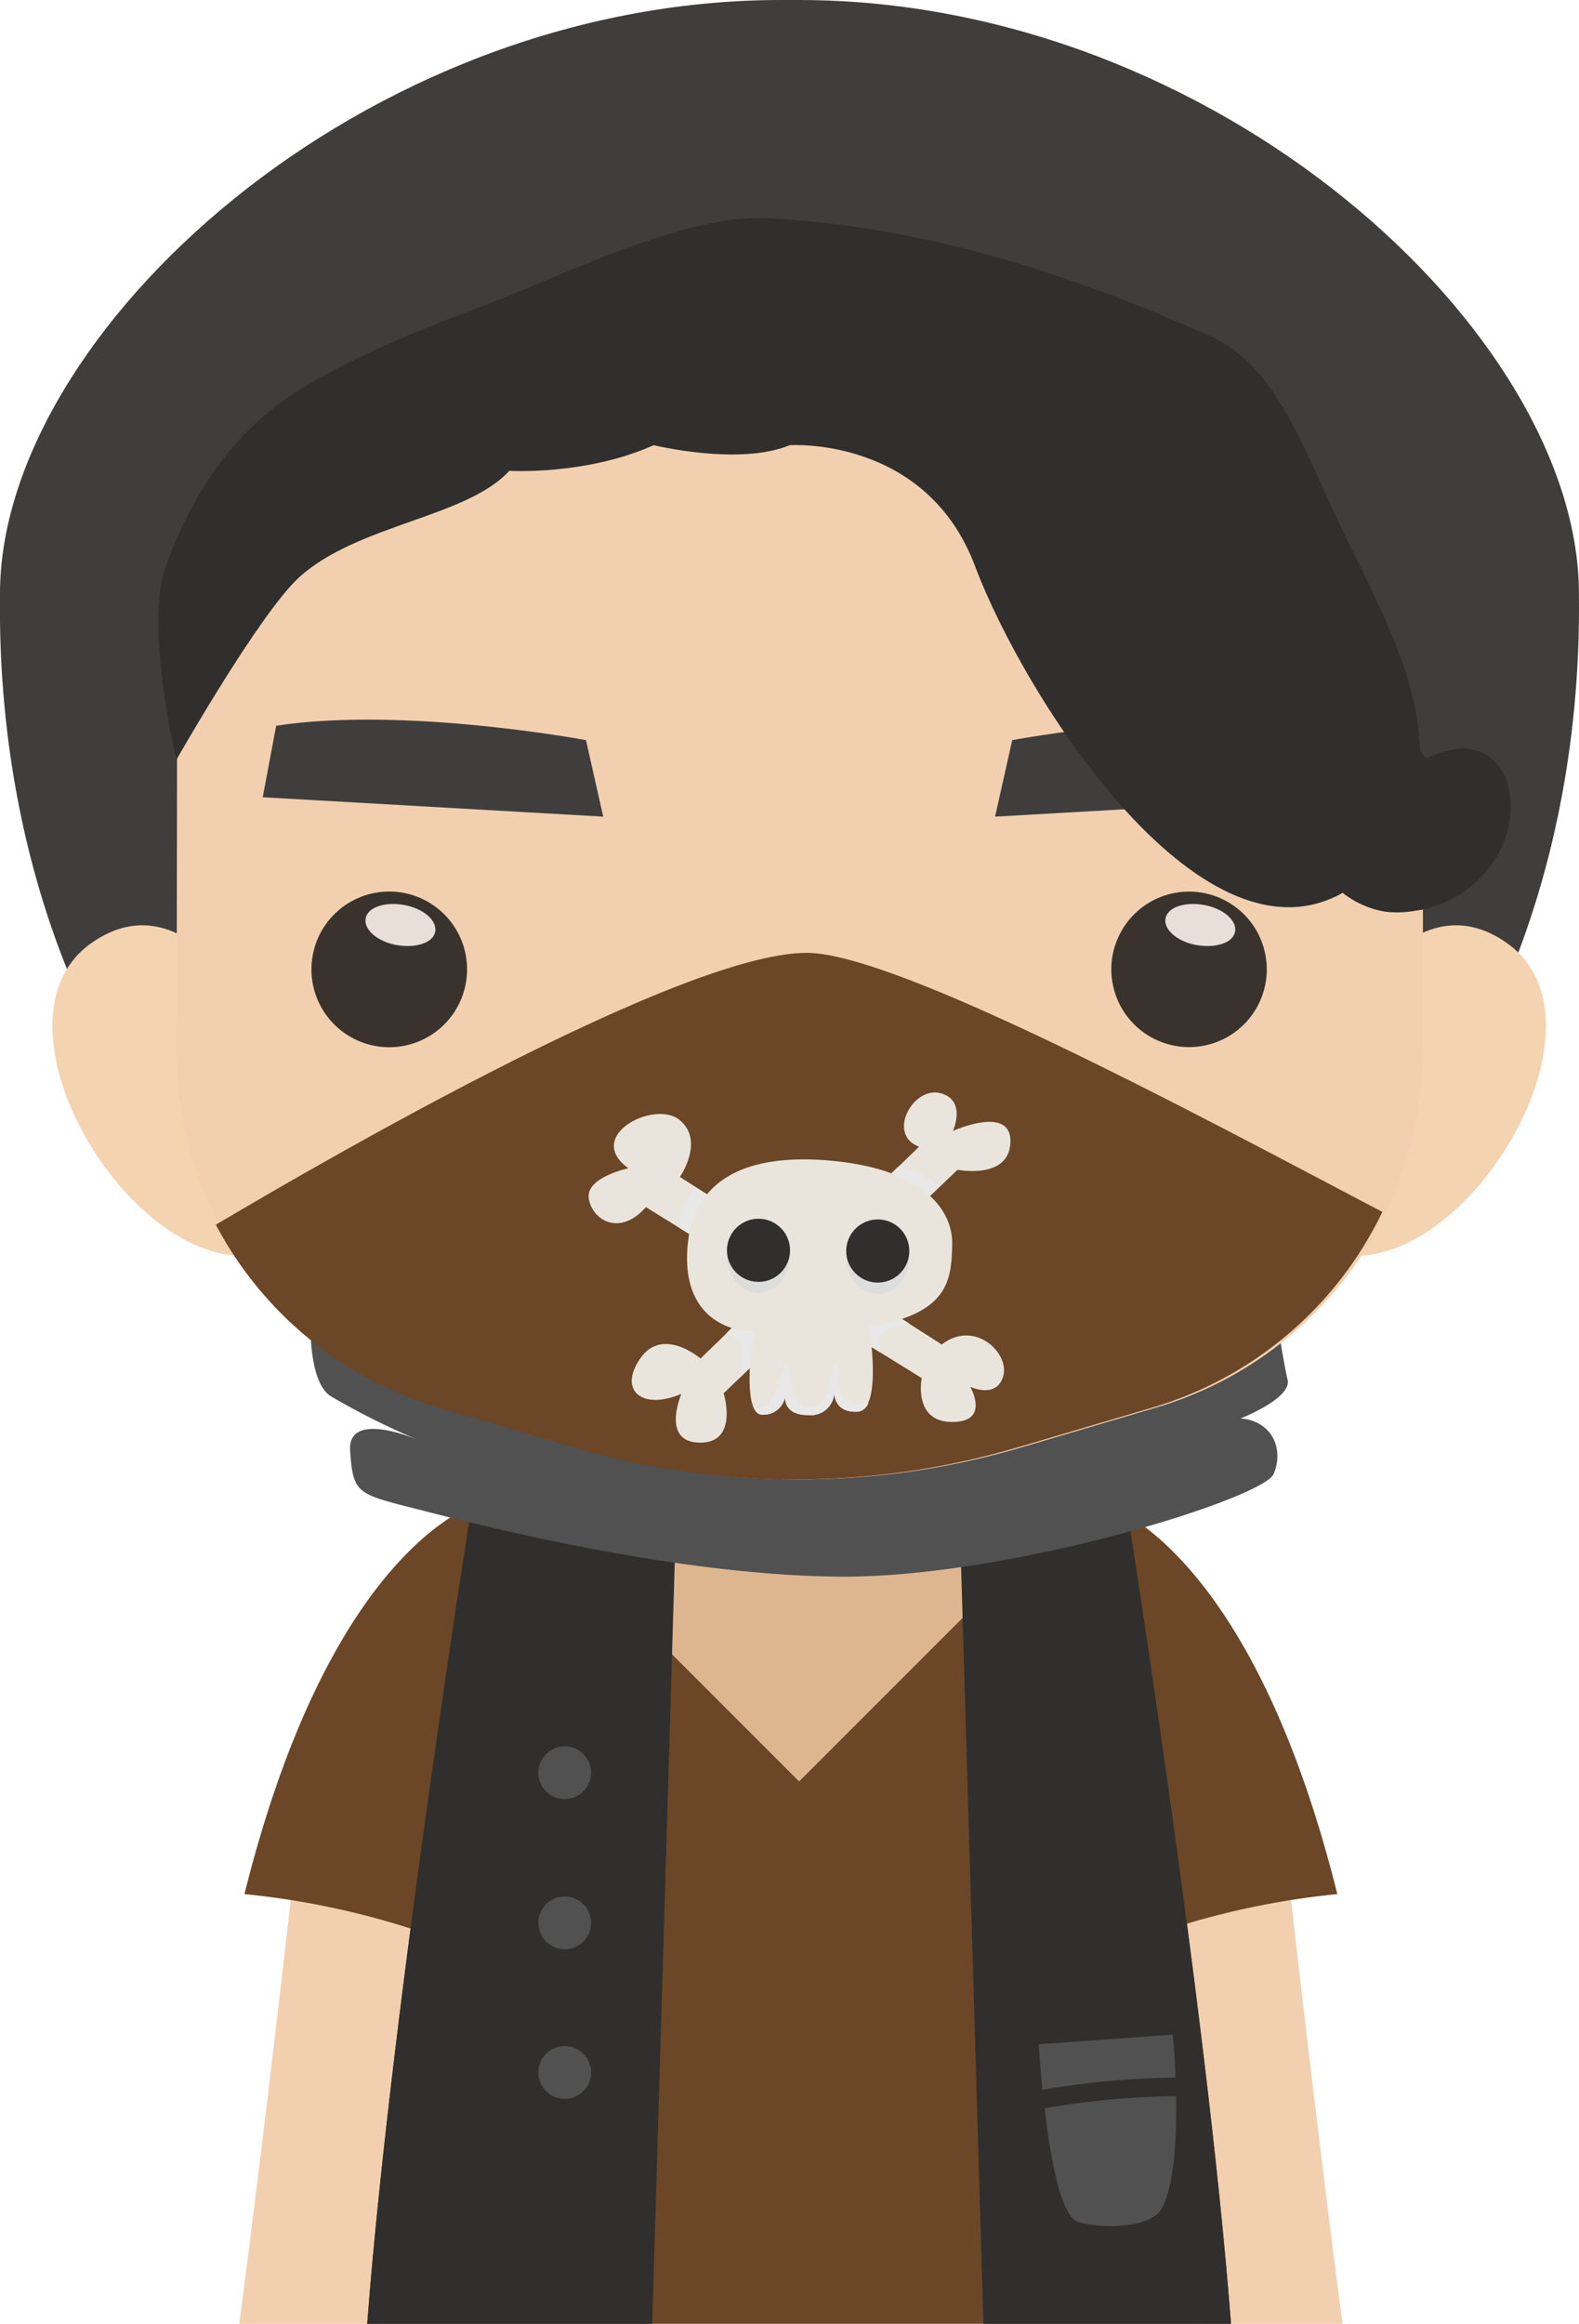 <svg xmlns="http://www.w3.org/2000/svg" viewBox="0 0 176.74 260.02"><defs><style>.cls-1{fill:#3f3e3d;}.cls-2{fill:#f2d0af;}.cls-3{fill:#6b4627;}.cls-4{fill:#ddb58e;}.cls-5{fill:#302f2d;}.cls-6{fill:#515151;}.cls-7{fill:#f4d3b0;}.cls-8{fill:#3a332d;}.cls-9{fill:#e8dfd9;}.cls-10{fill:#eae5dc;}.cls-11{fill:#e8e8e8;}.cls-12{fill:#ddd;}</style></defs><title>资源 227</title><g id="图层_2" data-name="图层 2"><g id="Layer_1" data-name="Layer 1"><path class="cls-1" d="M176.73,66.41C176.73,37.27,136.14,0,89.41,0l-1,0-1,0C40.6,0,0,37.27,0,66.41c-.46,35.46,14.72,55.88,14.72,55.88s34.67,4.59,70.79,6.58v.3l2.85-.14,2.84.14v-.3c36.13-2,70.8-6.58,70.8-6.58S177.19,101.87,176.73,66.41Z"/><path class="cls-2" d="M128.05,208.34,134.56,260h15.71c-3.17-24-6.57-54.55-6.57-54.55Z"/><path class="cls-3" d="M122.75,167.92s16.86,3.65,26.94,44a89.94,89.94,0,0,0-25.21,6.26S110.7,167.14,122.75,167.92Z"/><path class="cls-2" d="M49,208.34,42.49,260H26.78c3.17-24,6.57-54.55,6.57-54.55Z"/><path class="cls-3" d="M54.3,167.92s-16.86,3.65-26.94,44a89.83,89.83,0,0,1,25.2,6.26S66.34,167.14,54.3,167.92Z"/><path class="cls-3" d="M53.26,165.53S43.85,223.9,41.1,260h96.69c-2.75-36.12-12.16-94.49-12.16-94.49H53.26Z"/><rect class="cls-4" x="73.63" y="161.14" width="31.64" height="31.64" transform="translate(-98.93 115.07) rotate(-45)"/><path class="cls-5" d="M41.1,260H73l2.8-94.49H53.26S43.85,223.9,41.1,260Z"/><path class="cls-5" d="M125.63,165.53H107.29L110.08,260h27.71C135,223.9,125.63,165.53,125.63,165.53Z"/><path class="cls-6" d="M66.16,198.33a2.95,2.95,0,1,1-2.94-2.94A2.95,2.95,0,0,1,66.16,198.33Z"/><path class="cls-6" d="M66.16,215.13a2.95,2.95,0,1,1-2.94-2.94A2.94,2.94,0,0,1,66.16,215.13Z"/><path class="cls-6" d="M66.16,231.93a2.95,2.95,0,1,1-2.94-3A2.94,2.94,0,0,1,66.16,231.93Z"/><path class="cls-6" d="M116.93,235.89c.63,5.49,1.81,12.2,3.79,12.73,3.39.91,8.16.44,9.26-1.43,1.49-2.56,1.74-8.12,1.66-12.66A89.33,89.33,0,0,0,116.93,235.89Z"/><path class="cls-6" d="M131.58,232.45c-.11-2.79-.31-4.81-.31-4.81l-15,1.08s.12,2.19.41,5.1A93.78,93.78,0,0,1,131.58,232.45Z"/><path class="cls-6" d="M34.89,144.46s-1,9.64,2.09,11.73a83.09,83.09,0,0,0,9.9,4.95s-8-3.52-7.69,1.18.78,4.82,6.91,6.38,28.29,7.44,47.46,7.7,47.84-8.74,49-11.48-.1-5.92-3.7-6.22c0,0,5.78-2.25,5.26-4.34s-2.08-12.25-2.08-12.25Z"/><path class="cls-7" d="M27.6,112.31s-7.42-13.82-17.38-6.79c-13,9.17,5.86,39.66,20.51,34.39Z"/><path class="cls-7" d="M151.29,112.31s7.43-13.82,17.39-6.79c13,9.17-5.86,39.66-20.51,34.39Z"/><path class="cls-2" d="M129.39,157.49l-15,4.43a87.81,87.81,0,0,1-49.82,0l-15-4.43a41.63,41.63,0,0,1-29.82-39.92s.15-42.75,0-52.27c-.08-4.75,34.8-25.76,69.7-25.68,17.45,0,34.91,5.35,48,11.2s21.82,29.54,21.82,40.44v26.31A41.63,41.63,0,0,1,129.39,157.49Z"/><path class="cls-8" d="M34.86,108.45a8.71,8.71,0,1,0,8.7-8.7A8.71,8.71,0,0,0,34.86,108.45Z"/><path class="cls-9" d="M40.93,102.73c-.25,1.25,1.29,2.61,3.43,3s4.1-.22,4.35-1.47-1.29-2.6-3.44-3S41.18,101.49,40.93,102.73Z"/><circle class="cls-8" cx="133.1" cy="108.45" r="8.7" transform="translate(-21.36 33.48) rotate(-13.28)"/><path class="cls-9" d="M130.46,102.73c-.25,1.25,1.28,2.61,3.43,3s4.1-.22,4.35-1.47-1.29-2.6-3.44-3S130.71,101.49,130.46,102.73Z"/><path class="cls-1" d="M111.38,91.37l1.92-8.56S133.65,79,148,81.2l1.5,8Z"/><path class="cls-1" d="M67.52,91.37l-1.93-8.56S45.25,79,30.91,81.2l-1.5,8Z"/><path class="cls-3" d="M154.73,135.59c-16.95-8.85-52.13-28-63.57-28.94-12.61-1.05-52.1,21.55-67,30.38a41.63,41.63,0,0,0,25,20.46l15,4.43a87.81,87.81,0,0,0,49.82,0l15-4.43A41.61,41.61,0,0,0,154.73,135.59Z"/><path class="cls-10" d="M72.3,135.06l30.87,19.13s-1,4.88,3.37,4.91,2.06-3.94,2.06-3.94,2.93,1.4,3.69-1.17-3.19-6.42-6.88-3.56L76.1,131.68s2.8-4,0-6.35-10.8,1.75-5.76,5.38c0,0-4.79,1-4.44,3.37S69.32,138.44,72.3,135.06Z"/><path class="cls-11" d="M98.48,151.27a3.33,3.33,0,0,1,.19-2c.22-.49,1.32-.74,1.74-.82a8,8,0,0,0,1.31-.4L77.86,132.82a5.91,5.91,0,0,0-1.76,4.6L98.49,151.3S98.49,151.27,98.48,151.27Z"/><path class="cls-10" d="M78.41,152s-4.2-3.63-6.72-.05.13,5.89,4.58,4c0,0-2.35,5.42,2.06,5.46S81,155.88,81,155.88l26.18-25s5.79,1.15,5.92-3.09-6.44-1.25-6.44-1.25,1.6-3.48-1.44-4.24-6,4.64-2.35,6Z"/><path class="cls-11" d="M105.07,132.81a9.16,9.16,0,0,0-4.56-2.26L81.29,149.18c.85.19,1.66.56,1.72,1.53a21.32,21.32,0,0,1-.17,3.37Z"/><path class="cls-10" d="M84.33,149s-7.86.18-7.41-9,8.38-11.11,17.33-10,12.42,5.26,12.33,9.25-.37,7.73-9.29,9.19c0,0,1.52,9.35-1.3,9.51s-2.62-2.29-2.62-2.29a2.63,2.63,0,0,1-2.91,2.67c-3,0-2.57-2.23-2.57-2.23a2.47,2.47,0,0,1-2.65,2.19C82.91,158.08,84.33,149,84.33,149Z"/><path class="cls-11" d="M95,156.74c-1.35-.66-1.29-2.87-1.25-4.1.07-1.79-.89,2-1,2.49a3.7,3.7,0,0,1-.59,1.58,1.75,1.75,0,0,1-2.65.31,4.31,4.31,0,0,1-1-2.51c0-.15-.4-2.54-.61-1.91-.76,2.29-1.69,5.66-3.58,4.75.21.54.51.89.95.93a2.47,2.47,0,0,0,2.65-2.19s-.44,2.27,2.57,2.23a2.61,2.61,0,0,0,2.9-2.55c0,.48.17,2.31,2.63,2.17a1.43,1.43,0,0,0,1.19-1A2.78,2.78,0,0,1,95,156.74Z"/><path class="cls-12" d="M88.43,140.53c0,2.29-1.62,4.13-3.57,4.12s-3.52-1.88-3.5-4.17,1.62-4.14,3.57-4.12S88.44,138.24,88.43,140.53Z"/><path class="cls-12" d="M101.78,140.64c0,2.29-1.61,4.13-3.57,4.12s-3.51-1.89-3.49-4.18,1.62-4.13,3.56-4.11A3.87,3.87,0,0,1,101.78,140.64Z"/><path class="cls-5" d="M88.43,139.92a3.53,3.53,0,1,1-3.5-3.56A3.53,3.53,0,0,1,88.43,139.92Z"/><path class="cls-5" d="M101.78,140a3.53,3.53,0,1,1-3.5-3.56A3.52,3.52,0,0,1,101.78,140Z"/><path class="cls-5" d="M160.6,85.27s-1.65-.59-1.68-1.57c-.24-8.62-5.37-17.44-9.06-25.23-4-8.4-7.05-17.55-14.3-20.81-15.75-7.09-32.29-12.34-49.65-13.25-9.2-.49-22.93,6.42-31.66,9.74-7,2.65-14.62,5.63-21,9.64C26,48.36,21.35,55.49,18.51,63.52,16.17,70.13,19.75,85,19.75,85S29.08,68.59,33.5,64.58C40,58.67,52.28,57.89,57,52.68c0,0,8.6.52,16.17-2.87,0,0,9.6,2.34,15.23,0,0,0,15.27-1.05,20.75,13.56s25.81,46.67,42,36c0,0,12.77,6,15.9-6S160.6,85.27,160.6,85.27Z"/><path class="cls-5" d="M144.32,88.4a23.49,23.49,0,0,0,1,2.61,20.88,20.88,0,0,0,3.8,6.09,9.55,9.55,0,0,0,3.74,2.62,9.29,9.29,0,0,0,2.38.56,11.75,11.75,0,0,0,2.56-.18l1.23-.25,1.37-.51a4.87,4.87,0,0,0,1.23-.61,8.24,8.24,0,0,0,1.12-.69,10.37,10.37,0,0,0,3.43-4.24,8.45,8.45,0,0,0,.71-5.24,3.51,3.51,0,0,0-3-3l-1.2.07c-.4.07-.8.23-1.2.32a5.1,5.1,0,0,0-.56.16l-.62.28a9,9,0,0,0-1.16.57,6.28,6.28,0,0,0-3,3.13,3.89,3.89,0,0,0,.43,3.51,3.94,3.94,0,0,0,2.38,1.66,3.87,3.87,0,0,0,2-.16l.68-.28-.63.39a3.89,3.89,0,0,1-2.06.46,4.57,4.57,0,0,1-3-1.59,4.64,4.64,0,0,1-.93-4.35,7.65,7.65,0,0,1,3.38-4.11,10.38,10.38,0,0,1,5.58-1.89,11.25,11.25,0,0,1,1.7.38,5.1,5.1,0,0,1,1.51,1,4.74,4.74,0,0,1,1.08,1.42,5,5,0,0,1,.6,1.63,10.46,10.46,0,0,1-.77,6.56,12.42,12.42,0,0,1-4.16,5,12,12,0,0,1-1.43.85,6.79,6.79,0,0,1-1.44.63l-1.39.47c-.64.16-1.06.19-1.59.28a11.33,11.33,0,0,1-3,.06,10.48,10.48,0,0,1-2.78-.86,11,11,0,0,1-4-3.25A15.26,15.26,0,0,1,146,94.2a23.38,23.38,0,0,1-1.1-3.06A16.42,16.42,0,0,1,144.32,88.4Z"/></g></g></svg>